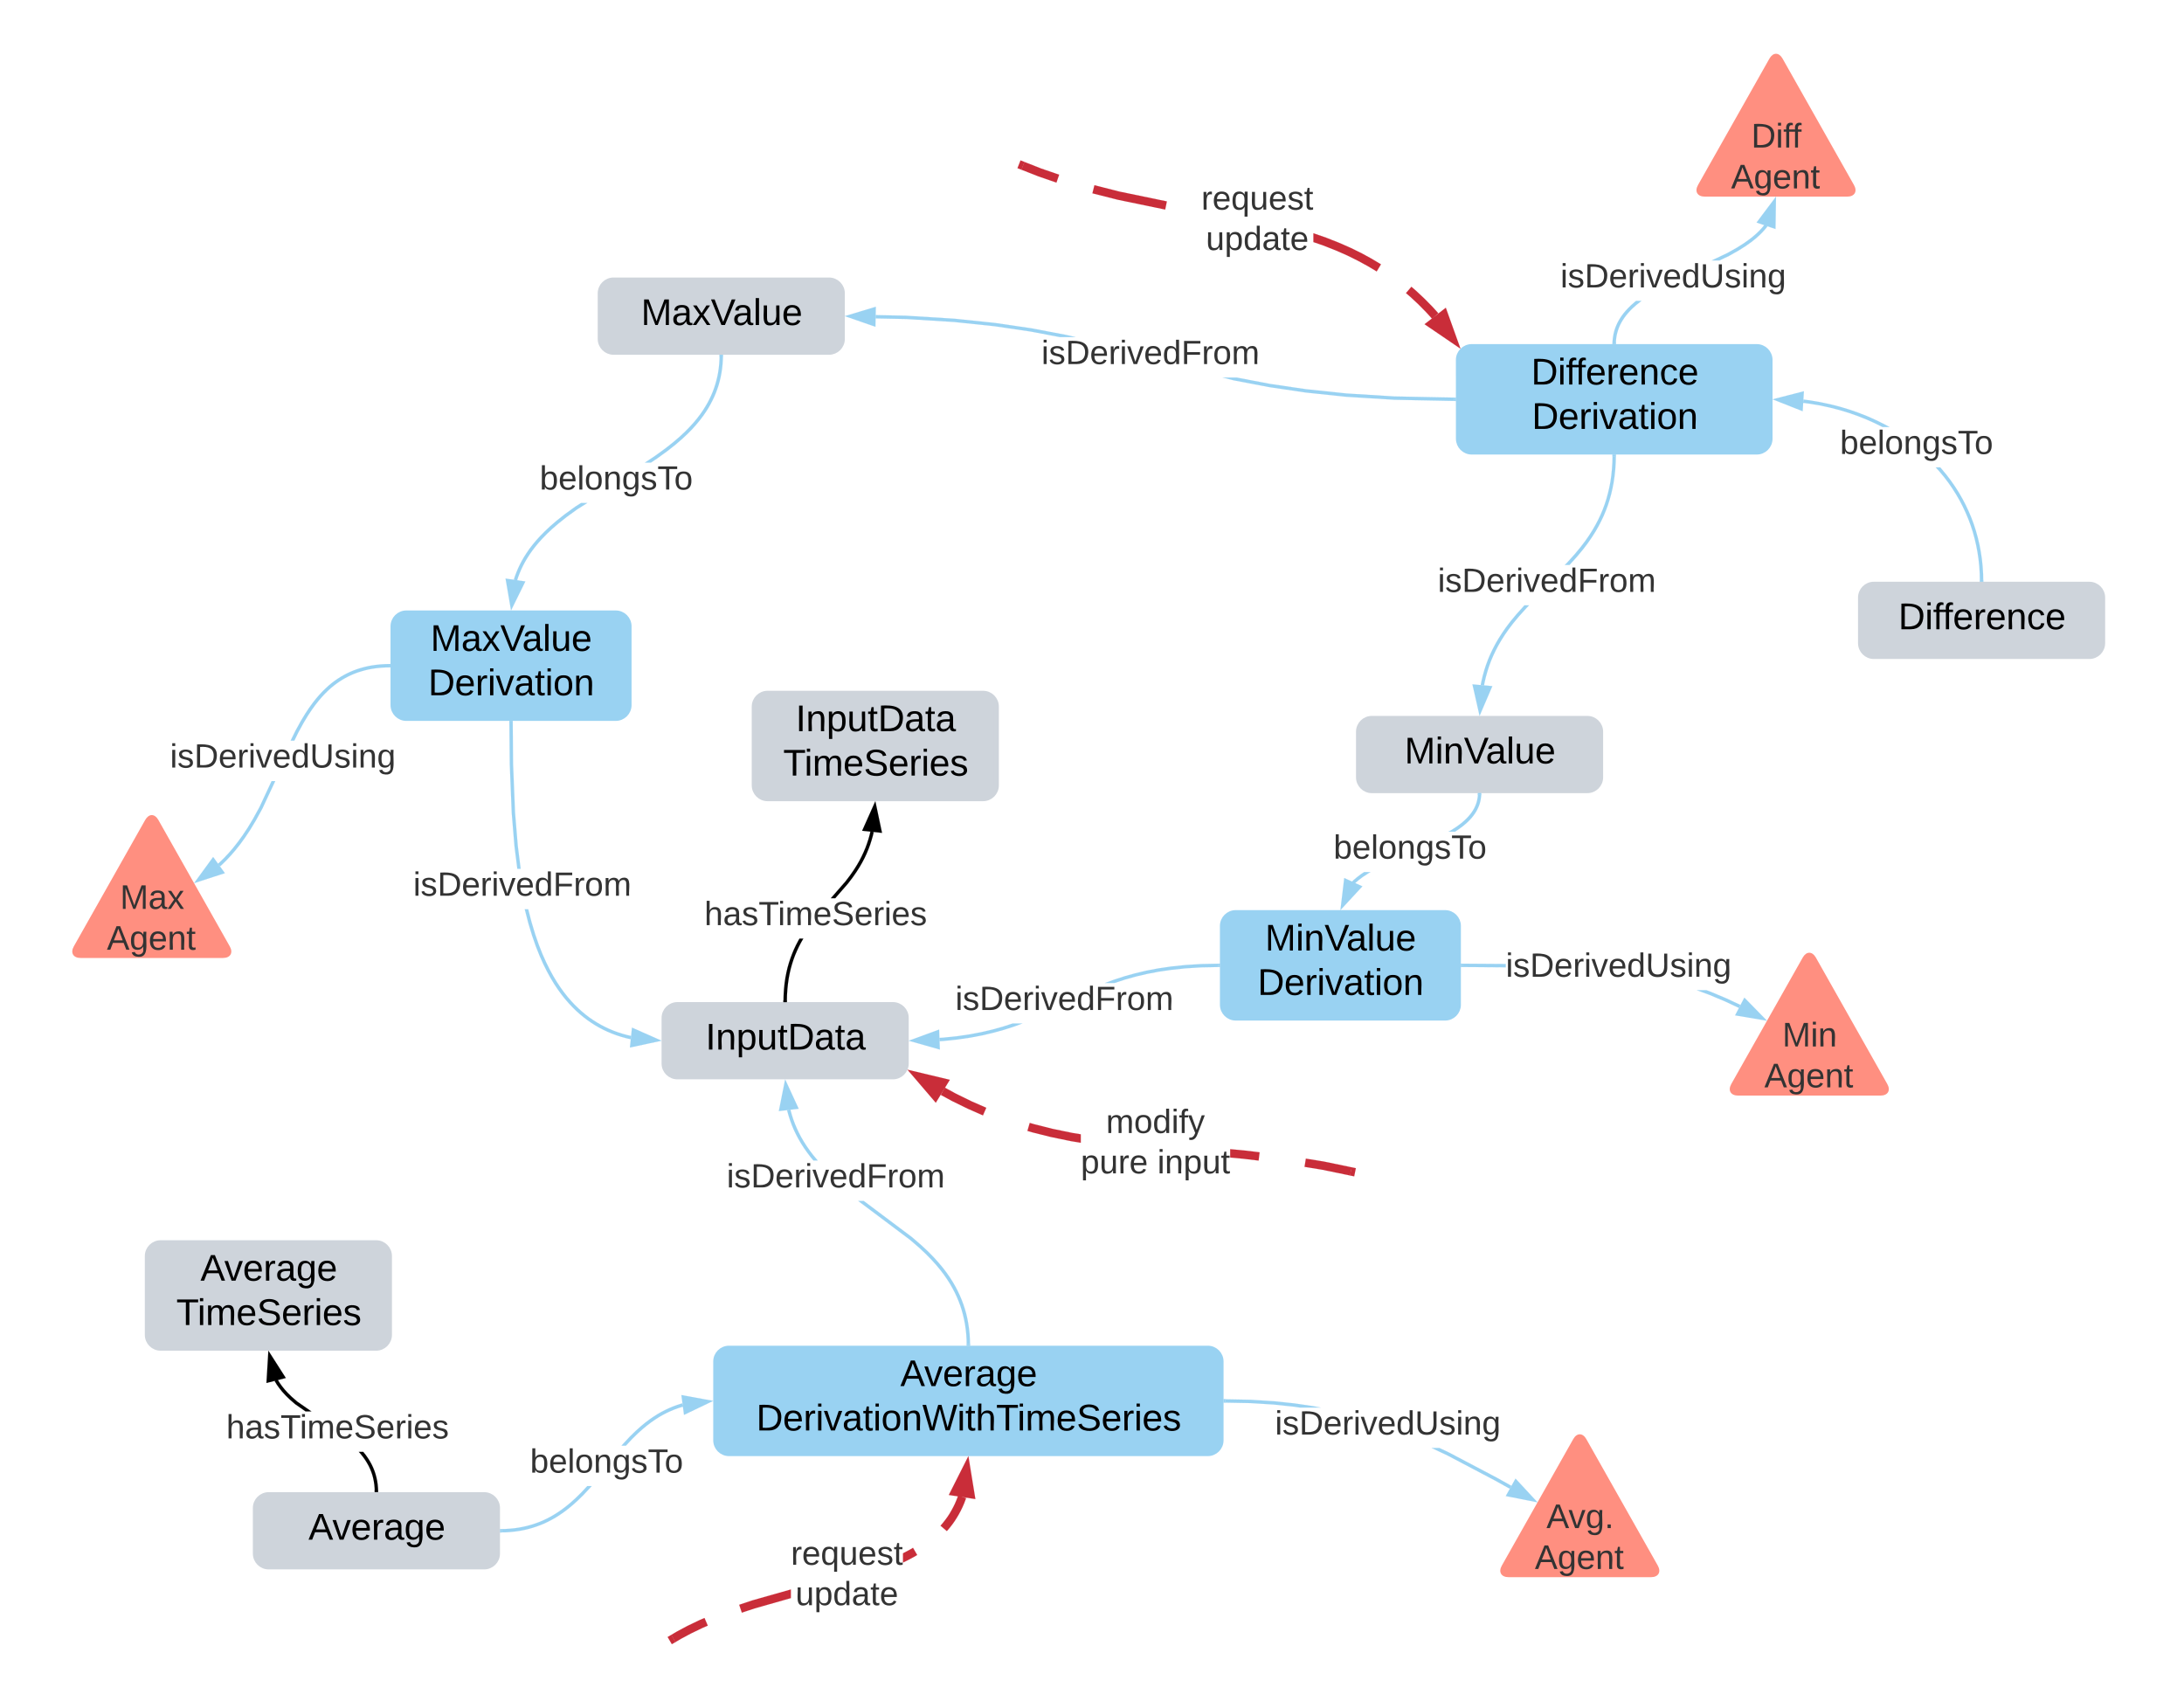 <svg xmlns="http://www.w3.org/2000/svg" xmlns:xlink="http://www.w3.org/1999/xlink" xmlns:lucid="lucid" width="1312" height="1026"><g transform="translate(-199 -1353)" lucid:page-tab-id="c7FYsA7ZUC3e"><path d="M0-1258.83h1870.87v3840.5H0z" fill="#fff"/><path d="M628.96 2170.85c0-4.42 3.58-8 8-8h287.57c4.42 0 8 3.58 8 8v47.33c0 4.42-3.58 8-8 8H636.96c-4.42 0-8-3.58-8-8z" stroke="#99d2f2" stroke-width="3" fill="#99d2f2"/><use xlink:href="#a" transform="matrix(1,0,0,1,633.956,2167.845) translate(105.889 17.778)"/><use xlink:href="#b" transform="matrix(1,0,0,1,633.956,2167.845) translate(19.346 44.444)"/><path d="M1069.56 2225.56l28.8 15.17 8.62 4.82-.98 1.75-8.6-4.8-28.74-15.15-9.64-4.55h4.7zm-119.18-31.72l13.94.87 12.33 1.3 11.25 1.66 4.54.87h-12.4l-3.64-.54-12.25-1.3-13.85-.86-15.3-.3.05-2z" stroke="#99d2f2" stroke-width=".05" fill="#99d2f2"/><path d="M935.08 2193.53l-.04 2-1-.02v-2z" fill="#99d2f2"/><path d="M935.1 2193.5l-.04 2.06-1.05-.02v-2.05zm-1.04 2h.95l.05-1.94-1-.02z" stroke="#99d2f2" stroke-width=".05" fill="#99d2f2"/><path d="M1119.82 2253.87l-14.72-2.9 4.52-8.1z" fill="#99d2f2"/><path d="M1122.64 2255.44l-19.08-3.77 5.86-10.5zm-16-5.2l10.35 2.05-7.17-7.75z" stroke="#99d2f2" stroke-width=".05" fill="#99d2f2"/><use xlink:href="#c" transform="matrix(1,0,0,1,964.933,2198.529) translate(0.005 16.178)"/><path d="M746.87 2096.15l5.5 4.75 4.23 3.95 3.44 3.52 2.9 3.23 2.53 3.03 2.2 2.9 1.95 2.8 1.74 2.75 1.56 2.7 1.4 2.68 1.26 2.68 1.13 2.7 1.02 2.7.9 2.76.8 2.82.67 2.9.56 3 .46 3.1.34 3.23.2 3.4.06 2.57-2 .05-.05-2.53-.2-3.32-.34-3.16-.44-3.02-.57-2.9-.66-2.82-.76-2.74-.86-2.68-1-2.64-1.08-2.6-1.23-2.6-1.36-2.6-1.52-2.64-1.7-2.67-1.9-2.74-2.15-2.82-2.46-2.98-2.86-3.16-3.38-3.46-4.15-3.9-5.43-4.67-31.08-23.32h3.33zm-72.93-76.08l.76 2.74.88 2.7.98 2.63 1.1 2.6 1.22 2.6 1.36 2.62 1.52 2.62 1.7 2.67 1.9 2.74 2.15 2.84 2.47 2.97.3.3h-2.63l-1.7-2.04-2.2-2.9-1.95-2.8-1.75-2.75-1.56-2.7-1.4-2.67-1.27-2.67-1.13-2.7-1-2.7-.9-2.77-.8-2.83-.15-.66 1.94-.45z" stroke="#99d2f2" stroke-width=".05" fill="#99d2f2"/><path d="M677.3 2018.2l-9.2 1.07 2.94-14.7z" fill="#99d2f2"/><path d="M678.8 2019.03l-11.94 1.4 3.8-19.08zm-9.44-.9l6.47-.77-4.4-9.58z" stroke="#99d2f2" stroke-width=".05" fill="#99d2f2"/><path d="M781.74 2161.35h-2v-1.03h2z" fill="#99d2f2"/><path d="M781.77 2161.37h-2.05v-1.08h2.05zm-2-1.03v.98h1.95v-.98z" stroke="#99d2f2" stroke-width=".05" fill="#99d2f2"/><use xlink:href="#d" transform="matrix(1,0,0,1,635.556,2050.111) translate(0.005 16.178)"/><path d="M553.67 2246.57l-4.2 4.5-3.4 3.32-2.97 2.67-2.73 2.26-2.56 1.94-2.45 1.7-2.38 1.52-2.34 1.34-2.32 1.22-2.3 1.1-2.33.96-2.36.88-2.4.78-2.45.7-2.54.6-2.63.5-2.74.4-2.9.3-3.03.2-2.22.03-.04-2 2.17-.03 2.97-.2 2.8-.28 2.67-.4 2.55-.5 2.45-.57 2.38-.66 2.32-.76 2.28-.83 2.25-.95 2.24-1.06 2.25-1.17 2.26-1.32 2.32-1.47 2.38-1.65 2.5-1.9 2.66-2.2 2.9-2.62 3.33-3.26 3.73-3.98h2.67zm55.77-48.66l-.96.28-2.32.75-2.28.85-2.25.95-2.24 1.05-2.25 1.17-2.27 1.3-2.3 1.48-2.4 1.66-2.5 1.9-2.66 2.2-2.9 2.6-3.34 3.28-3.78 4.04h-2.65l.8-.94 4.2-4.5 3.4-3.32 2.97-2.68 2.72-2.26 2.56-1.95 2.46-1.7 2.38-1.52 2.34-1.35 2.32-1.2 2.32-1.1 2.32-.98 2.36-.88 2.4-.78 1-.28z" stroke="#99d2f2" stroke-width=".05" fill="#99d2f2"/><path d="M500.4 2273.5l-1.04.03v-2l1-.02z" fill="#99d2f2"/><path d="M500.43 2273.54l-1.1.02v-2.05h1.06zm-1.05-1.98v1.95h1l-.04-1.96z" stroke="#99d2f2" stroke-width=".05" fill="#99d2f2"/><path d="M624.25 2194.94l-13.53 6.48-1.22-9.2z" fill="#99d2f2"/><path d="M627.46 2194.5l-17.55 8.4-1.58-11.9zm-15.93 5.42l9.5-4.55-10.36-1.9z" stroke="#99d2f2" stroke-width=".05" fill="#99d2f2"/><use xlink:href="#e" transform="matrix(1,0,0,1,517.439,2221.421) translate(0.005 16.178)"/><path d="M435.1 1729.2c0-4.4 3.6-8 8-8H568.9c4.4 0 8 3.6 8 8v47.34c0 4.42-3.6 8-8 8H443.1c-4.4 0-8-3.58-8-8z" stroke="#99d2f2" stroke-width="3" fill="#99d2f2"/><use xlink:href="#f" transform="matrix(1,0,0,1,440.107,1726.207) translate(17.512 17.778)"/><use xlink:href="#g" transform="matrix(1,0,0,1,440.107,1726.207) translate(16.123 44.444)"/><path d="M518.32 1906.96l2.2 7.3 2.2 6.35 2.2 5.57 2.2 4.92 2.17 4.37 2.15 3.94 2.15 3.56 2.14 3.22 2.13 2.94 2.13 2.7 2.14 2.46 2.13 2.28 2.15 2.1 2.17 1.95 2.18 1.82 2.22 1.7 2.25 1.55 2.3 1.46 2.34 1.35 2.4 1.26 2.47 1.17 2.56 1.08 2.64.98 2.75.9 2.87.8 2.7.63-.46 1.94-2.75-.64-2.96-.83-2.83-.92-2.7-1-2.64-1.12-2.55-1.2-2.47-1.3-2.42-1.4-2.36-1.5-2.32-1.6-2.28-1.74-2.26-1.87-2.23-2-2.2-2.18-2.2-2.33-2.2-2.54-2.17-2.75-2.18-3-2.2-3.3-2.18-3.62-2.2-4-2.22-4.46-2.22-5-2.23-5.64-2.23-6.42-2.23-7.38-2.15-8.36h2.07zm-11.1-94.92l1.18 29.15 1.64 19.8 1.74 13.87h-2l-1.73-13.66-1.64-19.9-1.17-29.2-.23-25.05 2-.02z" stroke="#99d2f2" stroke-width=".05" fill="#99d2f2"/><path d="M593.22 1977.82l-14.66 3.16.94-9.23z" fill="#99d2f2"/><path d="M596.44 1978.15l-19.02 4.1 1.23-11.97zm-16.75 1.56l10.3-2.2-9.64-4.28z" stroke="#99d2f2" stroke-width=".05" fill="#99d2f2"/><path d="M507 1787.06l-2 .02v-1.04h2z" fill="#99d2f2"/><path d="M507.03 1787.08l-2.05.02v-1.08H507zm-2-1v.97l1.95-.02v-.96z" stroke="#99d2f2" stroke-width=".05" fill="#99d2f2"/><use xlink:href="#d" transform="matrix(1,0,0,1,447.233,1874.873) translate(0.005 16.178)"/><path d="M597.94 1964.45c0-4.42 3.6-8 8-8H735.4c4.4 0 8 3.58 8 8v27.4c0 4.42-3.6 8-8 8H605.93c-4.4 0-8-3.58-8-8z" stroke="#ced4db" stroke-width="3" fill="#ced4db"/><use xlink:href="#h" transform="matrix(1,0,0,1,602.945,1961.448) translate(19.883 22.028)"/><path d="M1101.2 2293.43c-2.2 3.85-.37 6.97 4.05 6.97h85.58c4.4 0 6.23-3.12 4.06-6.97l-42.93-75.97c-2.17-3.85-5.7-3.85-7.87 0z" stroke="#000" stroke-opacity="0" fill="#ff8f80"/><use xlink:href="#i" transform="matrix(1,0,0,1,1102.25,2215.49) translate(25.74 55.411)"/><use xlink:href="#j" transform="matrix(1,0,0,1,1102.25,2215.49) translate(18.788 79.968)"/><path d="M418.6 2226.85l1.4 2 1.22 1.93 1.04 1.9.9 1.9.76 1.9.65 1.95.54 2 .44 2.05.32 2.15.2 2.28.04 1.4-2 .06-.03-1.34-.2-2.15-.3-2.04-.4-1.95-.5-1.87-.62-1.82-.73-1.8-.84-1.8-1-1.8-1.14-1.83-1.35-1.9-1.6-2-.85-.92h2.66zm-52.72-44.96l1.14 1.82 1.35 1.9 1.6 2 1.95 2.14 2.43 2.38 3.17 2.76 8.58 5.96h-3.5l-6.3-4.38-3.3-2.87-2.52-2.45-2.02-2.23-1.68-2.1-1.42-1.98-1.2-1.94-.2-.37 1.74-.96z" stroke="#000" stroke-width=".05"/><path d="M426.13 2249.33h-2l-.03-1 2-.05z"/><path d="M426.16 2249.36h-2.05l-.02-1.05 2.05-.05zm-2.03-1l.03.95h1.95l-.02-1z" stroke="#000" stroke-width=".05"/><path d="M369.1 2180.12l-8.96 2.33.9-14.97z"/><path d="M370.7 2180.75l-11.64 3 1.17-19.4zm-9.48.4l6.3-1.65-5.66-8.9z" stroke="#000" stroke-width=".05"/><use xlink:href="#k" transform="matrix(1,0,0,1,334.904,2200.863) translate(0.005 16.178)"/><path d="M933.34 1909.2c0-4.4 3.58-8 8-8h125.77c4.43 0 8 3.6 8 8v47.34c0 4.42-3.57 8-8 8H941.35c-4.42 0-8-3.58-8-8z" stroke="#99d2f2" stroke-width="3" fill="#99d2f2"/><use xlink:href="#l" transform="matrix(1,0,0,1,938.338,1906.207) translate(20.63 17.778)"/><use xlink:href="#g" transform="matrix(1,0,0,1,938.338,1906.207) translate(16.123 44.444)"/><path d="M1075.1 1569.2c0-4.4 3.6-8 8-8h171.22c4.42 0 8 3.6 8 8v47.34c0 4.42-3.58 8-8 8h-171.2c-4.43 0-8-3.58-8-8z" stroke="#99d2f2" stroke-width="3" fill="#99d2f2"/><use xlink:href="#m" transform="matrix(1,0,0,1,1080.107,1566.207) translate(38.691 17.778)"/><use xlink:href="#g" transform="matrix(1,0,0,1,1080.107,1566.207) translate(39.123 44.444)"/><path d="M808.8 1969.44l-6.53 2.12-6.48 1.8-6.7 1.58-7.1 1.35-7.68 1.12-8.53.9-2.36.14-.13-2 2.32-.14 8.45-.88 7.6-1.12 7-1.34 6.62-1.55 6.4-1.8 5.74-1.85h5.82zm122.06-35.55l-10.16.2-9.6.6-8.44.9-7.6 1.1-7.02 1.34-6.6 1.55-6.4 1.78-6.46 2.1-.1.03h-5.73l5.17-1.9 6.53-2.14 6.5-1.8 6.68-1.58 7.08-1.35 7.7-1.13 8.54-.9 9.67-.6 10.22-.2z" stroke="#99d2f2" stroke-width=".05" fill="#99d2f2"/><path d="M762.55 1982.13l-14.42-4.1 14.08-5.16z" fill="#99d2f2"/><path d="M763.6 1983.47l-18.7-5.32 18.26-6.7zm-12.24-5.56l10.14 2.9-.24-6.52z" stroke="#99d2f2" stroke-width=".05" fill="#99d2f2"/><path d="M931.84 1933.87h-1.03v-2h1.04z" fill="#99d2f2"/><path d="M931.86 1933.9h-1.07v-2.05h1.06zm-1.02-2v1.95h.97v-1.95z" stroke="#99d2f2" stroke-width=".05" fill="#99d2f2"/><use xlink:href="#d" transform="matrix(1,0,0,1,772.898,1943.511) translate(0.005 16.178)"/><path d="M559.57 1529.2c0-4.4 3.6-8 8-8h129.45c4.42 0 8 3.6 8 8v27.4c0 4.43-3.58 8-8 8H567.57c-4.4 0-8-3.57-8-8z" stroke="#ced4db" stroke-width="3" fill="#ced4db"/><use xlink:href="#n" transform="matrix(1,0,0,1,564.574,1526.207) translate(19.512 22.028)"/><path d="M1015.1 1792.54c0-4.42 3.6-8 8-8h129.45c4.42 0 8 3.58 8 8v27.4c0 4.42-3.58 8-8 8H1023.1c-4.4 0-8-3.58-8-8z" stroke="#ced4db" stroke-width="3" fill="#ced4db"/><use xlink:href="#o" transform="matrix(1,0,0,1,1020.107,1789.54) translate(22.63 22.028)"/><path d="M545.78 1658.94l-6.35 4.6-4.78 3.8-3.84 3.3-3.2 3-2.72 2.8-2.36 2.6-2.07 2.5-1.83 2.42-1.63 2.34-1.46 2.3-1.3 2.24-1.17 2.23-1.05 2.23-.93 2.22-.85 2.24-.65 2.02-1.9-.62.66-2.05.87-2.3.97-2.32 1.08-2.3 1.2-2.3 1.35-2.33 1.5-2.36 1.67-2.42 1.88-2.47 2.12-2.56 2.42-2.68 2.8-2.84 3.25-3.06 3.9-3.37 4.85-3.85 6.44-4.66 3.38-2.14h3.76zm87.5-91.8l-.04 1.88-.18 2.77-.28 2.66-.38 2.58-.48 2.5-.57 2.43-.66 2.4-.78 2.34-.86 2.33-.97 2.3-1.1 2.3-1.2 2.3-1.34 2.34-1.5 2.35-1.67 2.4-1.9 2.5-2.12 2.55-2.4 2.7-2.8 2.83-3.26 3.06-3.9 3.37-4.85 3.83-6.44 4.66-3.58 2.37h-3.62l6.07-4.02 6.36-4.6 4.78-3.8 3.84-3.3 3.2-3 2.73-2.8 2.37-2.62 2.07-2.5 1.83-2.4 1.63-2.34 1.45-2.3 1.3-2.24 1.17-2.24 1.04-2.22.94-2.23.83-2.25.74-2.27.64-2.3.57-2.36.46-2.42.37-2.5.27-2.57.17-2.7.04-1.84z" stroke="#99d2f2" stroke-width=".05" fill="#99d2f2"/><path d="M633.27 1567.16l-2-.04.03-1h2z" fill="#99d2f2"/><path d="M633.3 1567.18l-2.05-.04.02-1.06h2.05zm-1.98-1.05l-.02.96 1.95.03.02-1z" stroke="#99d2f2" stroke-width=".05" fill="#99d2f2"/><path d="M513.1 1703.06l-6.64 13.44-2.53-14.78z" fill="#99d2f2"/><path d="M514.6 1702.27l-8.6 17.44-3.3-19.17zm-7.68 11.03l4.68-9.45-6.45-.94z" stroke="#99d2f2" stroke-width=".05" fill="#99d2f2"/><use xlink:href="#e" transform="matrix(1,0,0,1,523.213,1630.893) translate(0.005 16.178)"/><path d="M1020.9 1877.68l-3.17 2.08-2.4 1.8-1.88 1.58-1 .97-1.4-1.44 1.07-1 1.97-1.67 2.47-1.88 1.92-1.26h3.8zm67.9-47.2v.32l-.13 1.3-.2 1.26-.25 1.23-.33 1.2-.42 1.2-.5 1.2-.57 1.2-.68 1.23-.8 1.25-.94 1.3-1.1 1.35-1.34 1.43-1.6 1.53-1.97 1.66-2.5 1.86-2.37 1.57h-3.88l1.95-1.13 3.16-2.08 2.4-1.8 1.87-1.6 1.5-1.44 1.26-1.35 1.04-1.25.87-1.2.74-1.15.63-1.12.53-1.1.44-1.1.38-1.07.3-1.1.23-1.1.2-1.14.1-1.18v-.27z" stroke="#99d2f2" stroke-width=".05" fill="#99d2f2"/><path d="M1088.8 1830.5l-2-.06.03-1h2z" fill="#99d2f2"/><path d="M1088.82 1830.52l-2.05-.06.03-1.04h2.06zm-1.97-1.05l-.02.94 1.94.07.03-1z" stroke="#99d2f2" stroke-width=".05" fill="#99d2f2"/><path d="M1015.77 1885.76l-10.2 11 1.78-14.9z" fill="#99d2f2"/><path d="M1017.43 1885.43l-13.2 14.28 2.3-19.3zm-10.5 8.4l7.17-7.74-5.92-2.74z" stroke="#99d2f2" stroke-width=".05" fill="#99d2f2"/><use xlink:href="#e" transform="matrix(1,0,0,1,1000.091,1852.593) translate(0.005 16.178)"/><path d="M1116.14 1718.1l-4.6 5.1-3.44 4.15-2.8 3.67-2.36 3.4-2.05 3.23-1.82 3.13-1.6 3.08-1.45 3.06-1.3 3.08-1.15 3.1-1.03 3.2-.92 3.28-.8 3.4-.35 1.85-1.96-.38.36-1.9.82-3.47.93-3.36 1.06-3.27 1.18-3.2 1.33-3.14 1.48-3.13 1.65-3.15 1.85-3.2 2.1-3.3 2.4-3.47 2.85-3.75 3.5-4.2 4.66-5.18.08-.1h2.8zm53.55-91.04l-.08 3.63-.27 4.3-.43 4.06-.56 3.82-.7 3.64-.8 3.48-.95 3.36-1.05 3.27-1.2 3.2-1.3 3.14-1.5 3.14-1.64 3.16-1.84 3.2-2.1 3.3-2.4 3.48-2.85 3.74-3.48 4.2-4.67 5.18H1139l1.4-1.38 4.6-5.1 3.44-4.15 2.8-3.67 2.36-3.4 2.05-3.23 1.8-3.13 1.62-3.08 1.44-3.06 1.3-3.08 1.16-3.1 1.04-3.2.9-3.28.8-3.4.7-3.55.54-3.74.4-3.96.28-4.24.07-3.58z" stroke="#99d2f2" stroke-width=".05" fill="#99d2f2"/><path d="M1094.03 1766.03l-5.9 13.8-3.33-14.64z" fill="#99d2f2"/><path d="M1095.5 1765.16l-7.67 17.88-4.3-18.97zm-7.1 11.43l4.17-9.7-6.5-.6z" stroke="#99d2f2" stroke-width=".05" fill="#99d2f2"/><path d="M1169.7 1627.07h-2v-1.03h2z" fill="#99d2f2"/><path d="M1169.74 1627.1h-2.05V1626h2.04zm-2-1.03v.97h1.95v-.97z" stroke="#99d2f2" stroke-width=".05" fill="#99d2f2"/><use xlink:href="#d" transform="matrix(1,0,0,1,1062.704,1692.364) translate(0.005 16.178)"/><path d="M961.94 1583.6l21.7 3.2 24.2 2.54 28.94 1.8 35.85.7-.04 2-35.9-.7-29.02-1.8-24.3-2.55-21.78-3.22-21.48-4.1-6.63-1.7h8.4zm-218.5-40.95l29 1.8 24.3 2.54 21.78 3.2 21.48 4.1 5.1 1.2h-9.44l-17.47-3.32-21.7-3.2-24.22-2.54-28.93-1.8-18.35-.36.04-2z" stroke="#99d2f2" stroke-width=".05" fill="#99d2f2"/><path d="M723.93 1547.9l-14.17-4.93 14.35-4.35z" fill="#99d2f2"/><path d="M724.9 1549.3l-18.38-6.4 18.62-5.63zm-11.9-6.26l9.96 3.46.13-6.52z" stroke="#99d2f2" stroke-width=".05" fill="#99d2f2"/><path d="M1073.6 1591.87v2h-1.02v-2z" fill="#99d2f2"/><path d="M1073.63 1591.85v2.05h-1.07v-2.05zm-1.02 2h.98v-1.95h-.97z" stroke="#99d2f2" stroke-width=".05" fill="#99d2f2"/><use xlink:href="#d" transform="matrix(1,0,0,1,824.6,1555.512) translate(0.005 16.178)"/><path d="M1316.68 1711.95c0-4.42 3.58-8 8-8h129.45c4.42 0 8 3.58 8 8v27.4c0 4.42-3.58 8-8 8h-129.45c-4.42 0-8-3.58-8-8z" stroke="#ced4db" stroke-width="3" fill="#ced4db"/><use xlink:href="#p" transform="matrix(1,0,0,1,1321.683,1708.95) translate(17.691 22.028)"/><path d="M1365.56 1634.9l2.82 3.4 2.64 3.48 2.46 3.54 2.3 3.6 2.1 3.66 1.95 3.72 1.78 3.8 1.63 3.84 1.46 3.92 1.28 4 1.14 4.07.98 4.16.8 4.24.65 4.35.47 4.45.3 4.6.06 3.68-2 .04-.07-3.65-.27-4.5-.46-4.38-.64-4.27-.8-4.17-.95-4.08-1.1-4-1.28-3.9-1.43-3.85-1.6-3.77-1.73-3.7-1.9-3.66-2.08-3.58-2.24-3.53-2.4-3.47-2.6-3.42-2.78-3.35-2.16-2.4h2.7zm-79.28-41.4l6.17 1.06 6.04 1.28 5.88 1.5 5.7 1.73 5.53 1.93 5.34 2.1 5.12 2.3 4.9 2.42 3.1 1.7h-4.16l-4.7-2.32-5.04-2.25-5.25-2.08-5.43-1.9-5.63-1.7-5.8-1.48-5.96-1.28-6.1-1.03-3.83-.5.25-1.98z" stroke="#99d2f2" stroke-width=".05" fill="#99d2f2"/><path d="M1390.4 1702.45h-2l-.02-1 2-.05z" fill="#99d2f2"/><path d="M1390.43 1702.48h-2.05l-.02-1.06 2.05-.04zm-2.02-1l.03.95h1.95l-.02-1z" stroke="#99d2f2" stroke-width=".05" fill="#99d2f2"/><path d="M1281 1598.58l-13.95-5.5 14.53-3.75z" fill="#99d2f2"/><path d="M1281.92 1600.02l-18.1-7.15 18.84-4.85zm-11.64-6.75l9.8 3.87.4-6.5z" stroke="#99d2f2" stroke-width=".05" fill="#99d2f2"/><use xlink:href="#e" transform="matrix(1,0,0,1,1304.339,1609.524) translate(0.005 16.178)"/><path d="M1184.77 1534l-2.48 1.96-2.03 1.78-1.7 1.64-1.4 1.54-1.23 1.46-1.05 1.4-.9 1.35-.8 1.32-.7 1.3-.6 1.26-.5 1.28-.44 1.27-.37 1.28-.32 1.3-.24 1.33-.18 1.36-.1 1.4-.02.5-2-.04v-.55l.13-1.5.2-1.48.25-1.43.33-1.4.4-1.38.48-1.37.55-1.36.64-1.36.74-1.38.84-1.4.96-1.44 1.1-1.48 1.3-1.54 1.5-1.6 1.75-1.73 2.1-1.84.88-.7h3.26zm76.05-45.1l-.58.78-1.3 1.54-1.48 1.6-1.76 1.73-2.1 1.85-2.56 2.02-3.2 2.28-4.2 2.66-5.95 3.37-5.8 2.74h-4.67l9.53-4.52 5.86-3.3 4.1-2.6 3.12-2.23 2.48-1.96 2.02-1.78 1.68-1.64 1.43-1.54 1.22-1.46.55-.73z" stroke="#99d2f2" stroke-width=".05" fill="#99d2f2"/><path d="M1169.74 1558.7l-.03 1h-2l.04-1.05z" fill="#99d2f2"/><path d="M1169.77 1558.68l-.03 1.05h-2.05l.02-1.1zm-2.03 1h1.95v-.95l-1.94-.05z" stroke="#99d2f2" stroke-width=".05" fill="#99d2f2"/><path d="M1264.62 1489.17l-8.77-3 9-12z" fill="#99d2f2"/><path d="M1265.6 1490.57l-11.38-3.9 11.68-15.56zm-8.13-4.9l6.17 2.1.16-10.53z" stroke="#99d2f2" stroke-width=".05" fill="#99d2f2"/><use xlink:href="#c" transform="matrix(1,0,0,1,1136.382,1509.474) translate(0.005 16.178)"/><path d="M1219.04 1464.15c-2.17 3.85-.35 6.96 4.07 6.96h85.58c4.42 0 6.24-3.1 4.07-6.95l-42.92-75.98c-2.17-3.84-5.7-3.84-7.87 0z" stroke="#000" stroke-opacity="0" fill="#ff8f80"/><use xlink:href="#q" transform="matrix(1,0,0,1,1220.107,1386.207) translate(30.913 55.411)"/><use xlink:href="#j" transform="matrix(1,0,0,1,1220.107,1386.207) translate(18.788 79.968)"/><path d="M1226.8 1948.8l9.54 4.02 8.2 3.86-.86 1.8-8.16-3.83-9.47-3.98-7.67-2.86h5.74zm-123.25-16.74v2l-25.95-.18.02-2z" stroke="#99d2f2" stroke-width=".05" fill="#99d2f2"/><path d="M1077.64 1931.88v2h-1.03v-2z" fill="#99d2f2"/><path d="M1077.67 1931.86l-.02 2.05h-1.07v-2.05zm-1.04 2h.97l.02-1.95h-1z" stroke="#99d2f2" stroke-width=".05" fill="#99d2f2"/><path d="M1257.63 1964.66l-14.8-2.5 4.3-8.22z" fill="#99d2f2"/><path d="M1260.5 1966.16l-19.18-3.24 5.57-10.66zm-16.13-4.76l10.4 1.76-7.38-7.53z" stroke="#99d2f2" stroke-width=".05" fill="#99d2f2"/><use xlink:href="#c" transform="matrix(1,0,0,1,1103.55,1923.547) translate(0.005 16.178)"/><path d="M1239.04 2004.15c-2.17 3.85-.35 6.96 4.07 6.96h85.58c4.42 0 6.24-3.1 4.07-6.95l-42.92-75.98c-2.17-3.84-5.7-3.84-7.87 0z" stroke="#000" stroke-opacity="0" fill="#ff8f80"/><use xlink:href="#r" transform="matrix(1,0,0,1,1240.107,1926.207) translate(29.577 55.411)"/><use xlink:href="#j" transform="matrix(1,0,0,1,1240.107,1926.207) translate(18.788 79.968)"/><path d="M356.6 1838.77l-3.9 7.1-3.34 5.54-3.1 4.65-2.9 4.02-2.82 3.56-2.76 3.2-2.72 2.9-2.7 2.65-1.15 1.03-1.33-1.48 1.1-1 2.66-2.6 2.67-2.84 2.7-3.13 2.76-3.5 2.87-3.94 3.04-4.56 3.3-5.48 3.85-7 7.33-15.7h2.2zm76.03-84.88l-2.1.04-2.83.18-2.64.27-2.48.36-2.33.44-2.2.52-2.1.6-2.03.64-1.94.72-1.88.8-1.83.86-1.8.93-1.75 1.02-1.74 1.1-1.72 1.2-1.73 1.3-1.73 1.43-1.75 1.58-1.8 1.76-1.82 1.96-1.9 2.2-2 2.52-2.13 2.94-2.33 3.5-2.63 4.36-3.2 5.82-2.42 4.93h-2.23l2.88-5.87 3.22-5.88 2.68-4.43 2.37-3.58 2.18-3 2.05-2.6 1.96-2.26 1.9-2.02 1.84-1.8 1.8-1.64 1.8-1.5 1.8-1.35 1.8-1.25 1.8-1.14 1.84-1.06 1.86-.98 1.9-.9 1.96-.82 2.02-.75 2.1-.68 2.2-.62 2.28-.54 2.4-.46 2.57-.37 2.73-.28 2.92-.18 2.13-.05z" stroke="#99d2f2" stroke-width=".05" fill="#99d2f2"/><path d="M433.6 1753.87l-1 .02-.04-2 1.05-.03z" fill="#99d2f2"/><path d="M433.63 1753.9l-1.05.02-.05-2.05 1.1-.02zm-1.05-1.98l.04 1.95.96-.02v-1.95z" stroke="#99d2f2" stroke-width=".05" fill="#99d2f2"/><path d="M332.48 1876.98l-14.28 4.62 8.84-12.13z" fill="#99d2f2"/><path d="M334.1 1877.5l-18.52 6 11.46-15.73zm-13.27 2.2l10.03-3.25-3.82-5.27z" stroke="#99d2f2" stroke-width=".05" fill="#99d2f2"/><use xlink:href="#c" transform="matrix(1,0,0,1,301.125,1797.887) translate(0.005 16.178)"/><path d="M243.34 1921.48c-2.18 3.85-.36 6.97 4.06 6.97h85.58c4.42 0 6.24-3.12 4.06-6.97l-42.92-75.97c-2.17-3.84-5.7-3.84-7.87 0z" stroke="#000" stroke-opacity="0" fill="#ff8f80"/><use xlink:href="#s" transform="matrix(1,0,0,1,244.402,1843.54) translate(26.706 55.411)"/><use xlink:href="#j" transform="matrix(1,0,0,1,244.402,1843.54) translate(18.788 79.968)"/><path d="M1049.73 1527.72l4.9 4.6 4.87 4.93 3.53 3.9-3.7 3.35-3.46-3.82-4.72-4.8-4.76-4.44-2.77-2.38 3.26-3.8zm-54.06-31.94l7.86 3.1 7.08 3.12 6.5 3.2 6.08 3.33 5.4 3.25-2.58 4.28-5.32-3.2-5.88-3.2-6.3-3.13-6.9-3.04-7.66-3.02-5.94-2.05v-5.3zm-124.2-27.7l28.5 5.9-1 4.9-28.62-5.93-15.1-3.83 1.22-4.85zm-46.95-13.83l10.74 3.7-1.63 4.73-10.84-3.74-10.23-4.02 1.83-4.65z" stroke="#c92d39" stroke-width=".05" fill="#c92d39"/><path d="M814.46 1450.3l-1.83 4.64-2.4-.93 1.84-4.65z" stroke="#c92d39" stroke-width=".05" fill="#c92d39"/><path d="M1071.42 1556.07l-12.4-8.45 7.34-5.67z" fill="#c92d39"/><path d="M1076.37 1562.47l-21.6-14.72 12.78-9.88zm-13.1-14.97l3.2 2.17-1.3-3.64z" stroke="#c92d39" stroke-width=".05" fill="#c92d39"/><use xlink:href="#t" transform="matrix(1,0,0,1,920.65,1462.734) translate(0.005 16.178)"/><use xlink:href="#u" transform="matrix(1,0,0,1,920.65,1462.734) translate(2.786 40.444)"/><path d="M352.4 2258.83c0-4.42 3.6-8 8-8h129.46c4.4 0 8 3.58 8 8v27.4c0 4.42-3.6 8-8 8H360.4c-4.4 0-8-3.58-8-8z" stroke="#ced4db" stroke-width="3" fill="#ced4db"/><use xlink:href="#v" transform="matrix(1,0,0,1,357.411,2255.833) translate(26.889 22.028)"/><path d="M287.5 2107.5c0-4.4 3.6-8 8-8h129.46c4.4 0 8 3.6 8 8v47.35c0 4.4-3.6 8-8 8H295.5c-4.4 0-8-3.6-8-8z" stroke="#ced4db" stroke-width="3" fill="#ced4db"/><use xlink:href="#a" transform="matrix(1,0,0,1,292.512,2104.512) translate(26.889 17.778)"/><use xlink:href="#w" transform="matrix(1,0,0,1,292.512,2104.512) translate(12.383 44.444)"/><path d="M680.3 1919.05l-1.36 2.6-1.2 2.58-1.1 2.57-.96 2.6-.86 2.67-.77 2.75-.67 2.86-.57 3-.46 3.2-.36 3.4-.23 3.67-.06 3.02-2-.04.05-3.06.24-3.76.35-3.48.48-3.27.6-3.1.68-2.93.8-2.83.9-2.75 1-2.68 1.1-2.65 1.25-2.65 1.4-2.68.73-1.27h2.3zm43.56-66.2l-.48 2.05-.8 2.83-.88 2.74-1 2.68-1.1 2.65-1.25 2.65-1.4 2.68-1.6 2.76-1.85 2.9-2.22 3.2-2.84 3.73-7.68 8.83h-2.65l8.8-10.1 2.76-3.64 2.17-3.12 1.8-2.84 1.56-2.7 1.35-2.6 1.2-2.57 1.1-2.58.96-2.6.88-2.67.77-2.75.46-2z" stroke="#000" stroke-width=".05"/><path d="M671.7 1953.94l-.03 1h-2l.02-1.04z"/><path d="M671.7 1953.92v1.05h-2.06l.02-1.1zm-2 1h1.94l.02-.95-1.95-.04z" stroke="#000" stroke-width=".05"/><path d="M727.6 1852.16l-9.22-.97 6.1-13.7z"/><path d="M728.86 1853.3l-11.95-1.26 7.93-17.77zm-9-2.96l6.47.7-2.18-10.33z" stroke="#000" stroke-width=".05"/><use xlink:href="#k" transform="matrix(1,0,0,1,622.119,1892.559) translate(0.005 16.178)"/><path d="M652.1 1777.44c0-4.42 3.6-8 8-8h129.45c4.42 0 8 3.58 8 8v47.33c0 4.42-3.58 8-8 8H660.1c-4.4 0-8-3.58-8-8z" stroke="#ced4db" stroke-width="3" fill="#ced4db"/><use xlink:href="#x" transform="matrix(1,0,0,1,657.107,1774.439) translate(19.883 17.778)"/><use xlink:href="#w" transform="matrix(1,0,0,1,657.107,1774.439) translate(12.383 44.444)"/><path d="M994.25 2050.73l16.8 3.48-1 4.9-16.7-3.45-10.67-1.75.8-4.93zm-47.9-6.66l9.33 1.1-.6 4.98-9.24-1.1-7.82-.73v-5.02zm-125.83-15.7l10.7 2.7 12 2.48 5.03.82v5.07l-5.93-.97-12.2-2.52-10.92-2.74-3-.88 1.4-4.8zm-47.33-18.45l9.3 4.57 9 3.94-2 4.58-9.1-4-9.5-4.65-6.72-3.66 2.38-4.38z" stroke="#c92d39" stroke-width=".05" fill="#c92d39"/><path d="M1013.5 2054.72l-1 4.9-2.52-.53 1-4.9z" stroke="#c92d39" stroke-width=".05" fill="#c92d39"/><path d="M765.66 2003.26l-4.83 7.9-9.76-11.4z" fill="#c92d39"/><path d="M769.6 2001.63l-8.44 13.78-17-19.85zm-9.1 5.3l1.23-2.04-3.76-.9z" stroke="#c92d39" stroke-width=".05" fill="#c92d39"/><g><use xlink:href="#y" transform="matrix(1,0,0,1,848.255,2017.411) translate(15.172 16.178)"/><use xlink:href="#z" transform="matrix(1,0,0,1,848.255,2017.411) translate(0.005 40.444)"/><use xlink:href="#A" transform="matrix(1,0,0,1,848.255,2017.411) translate(46.011 40.444)"/></g><path d="M624.18 2329.5l-2.96 1.28-6.96 3.35-6.13 3.27-3.37 1.98-2.54-4.3 3.47-2.05 6.3-3.36 7.15-3.44 3.06-1.32zm49.92-16.53l-21.8 6.2-7.65 2.54-1.58-4.73 7.76-2.6 23.27-6.6zm75.88-25.9l-2 1.18-4.07 2.16-2.45 1.2v-5.55l.2-.1 3.87-2.06 1.93-1.15zm29.37-34.14l-.3.86-.9 2.36-1 2.28-1.07 2.2-1.14 2.12-1.23 2.07-1.3 2.02-1.4 1.97-1.53 1.95-1.67 1.96-3.8-3.24 1.6-1.9 1.38-1.77 1.3-1.8 1.2-1.84 1.1-1.9 1.05-1.94.98-2 .9-2.1.85-2.18.26-.75z" stroke="#c92d39" stroke-width=".05" fill="#c92d39"/><path d="M604.8 2339.35l-2.2 1.3-2.53-4.3 2.2-1.3z" stroke="#c92d39" stroke-width=".05" fill="#c92d39"/><path d="M781.92 2250.48l-9.16-1.4 6.75-13.4z" fill="#c92d39"/><path d="M784.94 2253.47l-15.96-2.45 11.76-23.34zm-8.4-6.35l2.36.36-.62-3.8z" stroke="#c92d39" stroke-width=".05" fill="#c92d39"/><g><use xlink:href="#t" transform="matrix(1,0,0,1,674.102,2276.775) translate(0.005 16.178)"/><use xlink:href="#u" transform="matrix(1,0,0,1,674.102,2276.775) translate(2.786 40.444)"/></g><defs><path d="M205 0l-28-72H64L36 0H1l101-248h38L239 0h-34zm-38-99l-47-123c-12 45-31 82-46 123h93" id="B"/><path d="M108 0H70L1-190h34L89-25l56-165h34" id="C"/><path d="M100-194c63 0 86 42 84 106H49c0 40 14 67 53 68 26 1 43-12 49-29l28 8c-11 28-37 45-77 45C44 4 14-33 15-96c1-61 26-98 85-98zm52 81c6-60-76-77-97-28-3 7-6 17-6 28h103" id="D"/><path d="M114-163C36-179 61-72 57 0H25l-1-190h30c1 12-1 29 2 39 6-27 23-49 58-41v29" id="E"/><path d="M141-36C126-15 110 5 73 4 37 3 15-17 15-53c-1-64 63-63 125-63 3-35-9-54-41-54-24 1-41 7-42 31l-33-3c5-37 33-52 76-52 45 0 72 20 72 64v82c-1 20 7 32 28 27v20c-31 9-61-2-59-35zM48-53c0 20 12 33 32 33 41-3 63-29 60-74-43 2-92-5-92 41" id="F"/><path d="M177-190C167-65 218 103 67 71c-23-6-38-20-44-43l32-5c15 47 100 32 89-28v-30C133-14 115 1 83 1 29 1 15-40 15-95c0-56 16-97 71-98 29-1 48 16 59 35 1-10 0-23 2-32h30zM94-22c36 0 50-32 50-73 0-42-14-75-50-75-39 0-46 34-46 75s6 73 46 73" id="G"/><g id="a"><use transform="matrix(0.062,0,0,0.062,0,0)" xlink:href="#B"/><use transform="matrix(0.062,0,0,0.062,14.383,0)" xlink:href="#C"/><use transform="matrix(0.062,0,0,0.062,25.494,0)" xlink:href="#D"/><use transform="matrix(0.062,0,0,0.062,37.84,0)" xlink:href="#E"/><use transform="matrix(0.062,0,0,0.062,45.185,0)" xlink:href="#F"/><use transform="matrix(0.062,0,0,0.062,57.531,0)" xlink:href="#G"/><use transform="matrix(0.062,0,0,0.062,69.877,0)" xlink:href="#D"/></g><path d="M30-248c118-7 216 8 213 122C240-48 200 0 122 0H30v-248zM63-27c89 8 146-16 146-99s-60-101-146-95v194" id="H"/><path d="M24-231v-30h32v30H24zM24 0v-190h32V0H24" id="I"/><path d="M59-47c-2 24 18 29 38 22v24C64 9 27 4 27-40v-127H5v-23h24l9-43h21v43h35v23H59v120" id="J"/><path d="M100-194c62-1 85 37 85 99 1 63-27 99-86 99S16-35 15-95c0-66 28-99 85-99zM99-20c44 1 53-31 53-75 0-43-8-75-51-75s-53 32-53 75 10 74 51 75" id="K"/><path d="M117-194c89-4 53 116 60 194h-32v-121c0-31-8-49-39-48C34-167 62-67 57 0H25l-1-190h30c1 10-1 24 2 32 11-22 29-35 61-36" id="L"/><path d="M266 0h-40l-56-210L115 0H75L2-248h35L96-30l15-64 43-154h32l59 218 59-218h35" id="M"/><path d="M106-169C34-169 62-67 57 0H25v-261h32l-1 103c12-21 28-36 61-36 89 0 53 116 60 194h-32v-121c2-32-8-49-39-48" id="N"/><path d="M127-220V0H93v-220H8v-28h204v28h-85" id="O"/><path d="M210-169c-67 3-38 105-44 169h-31v-121c0-29-5-50-35-48C34-165 62-65 56 0H25l-1-190h30c1 10-1 24 2 32 10-44 99-50 107 0 11-21 27-35 58-36 85-2 47 119 55 194h-31v-121c0-29-5-49-35-48" id="P"/><path d="M185-189c-5-48-123-54-124 2 14 75 158 14 163 119 3 78-121 87-175 55-17-10-28-26-33-46l33-7c5 56 141 63 141-1 0-78-155-14-162-118-5-82 145-84 179-34 5 7 8 16 11 25" id="Q"/><path d="M135-143c-3-34-86-38-87 0 15 53 115 12 119 90S17 21 10-45l28-5c4 36 97 45 98 0-10-56-113-15-118-90-4-57 82-63 122-42 12 7 21 19 24 35" id="R"/><g id="b"><use transform="matrix(0.062,0,0,0.062,0,0)" xlink:href="#H"/><use transform="matrix(0.062,0,0,0.062,15.988,0)" xlink:href="#D"/><use transform="matrix(0.062,0,0,0.062,28.333,0)" xlink:href="#E"/><use transform="matrix(0.062,0,0,0.062,35.679,0)" xlink:href="#I"/><use transform="matrix(0.062,0,0,0.062,40.556,0)" xlink:href="#C"/><use transform="matrix(0.062,0,0,0.062,51.667,0)" xlink:href="#F"/><use transform="matrix(0.062,0,0,0.062,64.012,0)" xlink:href="#J"/><use transform="matrix(0.062,0,0,0.062,70.185,0)" xlink:href="#I"/><use transform="matrix(0.062,0,0,0.062,75.062,0)" xlink:href="#K"/><use transform="matrix(0.062,0,0,0.062,87.407,0)" xlink:href="#L"/><use transform="matrix(0.062,0,0,0.062,99.753,0)" xlink:href="#M"/><use transform="matrix(0.062,0,0,0.062,120.679,0)" xlink:href="#I"/><use transform="matrix(0.062,0,0,0.062,125.556,0)" xlink:href="#J"/><use transform="matrix(0.062,0,0,0.062,131.728,0)" xlink:href="#N"/><use transform="matrix(0.062,0,0,0.062,144.074,0)" xlink:href="#O"/><use transform="matrix(0.062,0,0,0.062,156.79,0)" xlink:href="#I"/><use transform="matrix(0.062,0,0,0.062,161.667,0)" xlink:href="#P"/><use transform="matrix(0.062,0,0,0.062,180.123,0)" xlink:href="#D"/><use transform="matrix(0.062,0,0,0.062,192.469,0)" xlink:href="#Q"/><use transform="matrix(0.062,0,0,0.062,207.284,0)" xlink:href="#D"/><use transform="matrix(0.062,0,0,0.062,219.63,0)" xlink:href="#E"/><use transform="matrix(0.062,0,0,0.062,226.975,0)" xlink:href="#I"/><use transform="matrix(0.062,0,0,0.062,231.852,0)" xlink:href="#D"/><use transform="matrix(0.062,0,0,0.062,244.198,0)" xlink:href="#R"/></g><path fill="#333" d="M24-231v-30h32v30H24zM24 0v-190h32V0H24" id="S"/><path fill="#333" d="M135-143c-3-34-86-38-87 0 15 53 115 12 119 90S17 21 10-45l28-5c4 36 97 45 98 0-10-56-113-15-118-90-4-57 82-63 122-42 12 7 21 19 24 35" id="T"/><path fill="#333" d="M30-248c118-7 216 8 213 122C240-48 200 0 122 0H30v-248zM63-27c89 8 146-16 146-99s-60-101-146-95v194" id="U"/><path fill="#333" d="M100-194c63 0 86 42 84 106H49c0 40 14 67 53 68 26 1 43-12 49-29l28 8c-11 28-37 45-77 45C44 4 14-33 15-96c1-61 26-98 85-98zm52 81c6-60-76-77-97-28-3 7-6 17-6 28h103" id="V"/><path fill="#333" d="M114-163C36-179 61-72 57 0H25l-1-190h30c1 12-1 29 2 39 6-27 23-49 58-41v29" id="W"/><path fill="#333" d="M108 0H70L1-190h34L89-25l56-165h34" id="X"/><path fill="#333" d="M85-194c31 0 48 13 60 33l-1-100h32l1 261h-30c-2-10 0-23-3-31C134-8 116 4 85 4 32 4 16-35 15-94c0-66 23-100 70-100zm9 24c-40 0-46 34-46 75 0 40 6 74 45 74 42 0 51-32 51-76 0-42-9-74-50-73" id="Y"/><path fill="#333" d="M232-93c-1 65-40 97-104 97C67 4 28-28 28-90v-158h33c8 89-33 224 67 224 102 0 64-133 71-224h33v155" id="Z"/><path fill="#333" d="M117-194c89-4 53 116 60 194h-32v-121c0-31-8-49-39-48C34-167 62-67 57 0H25l-1-190h30c1 10-1 24 2 32 11-22 29-35 61-36" id="aa"/><path fill="#333" d="M177-190C167-65 218 103 67 71c-23-6-38-20-44-43l32-5c15 47 100 32 89-28v-30C133-14 115 1 83 1 29 1 15-40 15-95c0-56 16-97 71-98 29-1 48 16 59 35 1-10 0-23 2-32h30zM94-22c36 0 50-32 50-73 0-42-14-75-50-75-39 0-46 34-46 75s6 73 46 73" id="ab"/><g id="c"><use transform="matrix(0.056,0,0,0.056,0,0)" xlink:href="#S"/><use transform="matrix(0.056,0,0,0.056,4.438,0)" xlink:href="#T"/><use transform="matrix(0.056,0,0,0.056,14.549,0)" xlink:href="#U"/><use transform="matrix(0.056,0,0,0.056,29.098,0)" xlink:href="#V"/><use transform="matrix(0.056,0,0,0.056,40.332,0)" xlink:href="#W"/><use transform="matrix(0.056,0,0,0.056,47.017,0)" xlink:href="#S"/><use transform="matrix(0.056,0,0,0.056,51.454,0)" xlink:href="#X"/><use transform="matrix(0.056,0,0,0.056,61.565,0)" xlink:href="#V"/><use transform="matrix(0.056,0,0,0.056,72.8,0)" xlink:href="#Y"/><use transform="matrix(0.056,0,0,0.056,84.035,0)" xlink:href="#Z"/><use transform="matrix(0.056,0,0,0.056,98.583,0)" xlink:href="#T"/><use transform="matrix(0.056,0,0,0.056,108.694,0)" xlink:href="#S"/><use transform="matrix(0.056,0,0,0.056,113.132,0)" xlink:href="#aa"/><use transform="matrix(0.056,0,0,0.056,124.367,0)" xlink:href="#ab"/></g><path fill="#333" d="M63-220v92h138v28H63V0H30v-248h175v28H63" id="ac"/><path fill="#333" d="M100-194c62-1 85 37 85 99 1 63-27 99-86 99S16-35 15-95c0-66 28-99 85-99zM99-20c44 1 53-31 53-75 0-43-8-75-51-75s-53 32-53 75 10 74 51 75" id="ad"/><path fill="#333" d="M210-169c-67 3-38 105-44 169h-31v-121c0-29-5-50-35-48C34-165 62-65 56 0H25l-1-190h30c1 10-1 24 2 32 10-44 99-50 107 0 11-21 27-35 58-36 85-2 47 119 55 194h-31v-121c0-29-5-49-35-48" id="ae"/><g id="d"><use transform="matrix(0.056,0,0,0.056,0,0)" xlink:href="#S"/><use transform="matrix(0.056,0,0,0.056,4.438,0)" xlink:href="#T"/><use transform="matrix(0.056,0,0,0.056,14.549,0)" xlink:href="#U"/><use transform="matrix(0.056,0,0,0.056,29.098,0)" xlink:href="#V"/><use transform="matrix(0.056,0,0,0.056,40.332,0)" xlink:href="#W"/><use transform="matrix(0.056,0,0,0.056,47.017,0)" xlink:href="#S"/><use transform="matrix(0.056,0,0,0.056,51.454,0)" xlink:href="#X"/><use transform="matrix(0.056,0,0,0.056,61.565,0)" xlink:href="#V"/><use transform="matrix(0.056,0,0,0.056,72.8,0)" xlink:href="#Y"/><use transform="matrix(0.056,0,0,0.056,84.035,0)" xlink:href="#ac"/><use transform="matrix(0.056,0,0,0.056,96.336,0)" xlink:href="#W"/><use transform="matrix(0.056,0,0,0.056,103.021,0)" xlink:href="#ad"/><use transform="matrix(0.056,0,0,0.056,114.256,0)" xlink:href="#ae"/></g><path fill="#333" d="M115-194c53 0 69 39 70 98 0 66-23 100-70 100C84 3 66-7 56-30L54 0H23l1-261h32v101c10-23 28-34 59-34zm-8 174c40 0 45-34 45-75 0-40-5-75-45-74-42 0-51 32-51 76 0 43 10 73 51 73" id="af"/><path fill="#333" d="M24 0v-261h32V0H24" id="ag"/><path fill="#333" d="M127-220V0H93v-220H8v-28h204v28h-85" id="ah"/><g id="e"><use transform="matrix(0.056,0,0,0.056,0,0)" xlink:href="#af"/><use transform="matrix(0.056,0,0,0.056,11.235,0)" xlink:href="#V"/><use transform="matrix(0.056,0,0,0.056,22.469,0)" xlink:href="#ag"/><use transform="matrix(0.056,0,0,0.056,26.907,0)" xlink:href="#ad"/><use transform="matrix(0.056,0,0,0.056,38.141,0)" xlink:href="#aa"/><use transform="matrix(0.056,0,0,0.056,49.376,0)" xlink:href="#ab"/><use transform="matrix(0.056,0,0,0.056,60.61,0)" xlink:href="#T"/><use transform="matrix(0.056,0,0,0.056,70.722,0)" xlink:href="#ah"/><use transform="matrix(0.056,0,0,0.056,80.777,0)" xlink:href="#ad"/></g><path d="M240 0l2-218c-23 76-54 145-80 218h-23L58-218 59 0H30v-248h44l77 211c21-75 51-140 76-211h43V0h-30" id="ai"/><path d="M141 0L90-78 38 0H4l68-98-65-92h35l48 74 47-74h35l-64 92 68 98h-35" id="aj"/><path d="M137 0h-34L2-248h35l83 218 83-218h36" id="ak"/><path d="M24 0v-261h32V0H24" id="al"/><path d="M84 4C-5 8 30-112 23-190h32v120c0 31 7 50 39 49 72-2 45-101 50-169h31l1 190h-30c-1-10 1-25-2-33-11 22-28 36-60 37" id="am"/><g id="f"><use transform="matrix(0.062,0,0,0.062,0,0)" xlink:href="#ai"/><use transform="matrix(0.062,0,0,0.062,18.457,0)" xlink:href="#F"/><use transform="matrix(0.062,0,0,0.062,30.802,0)" xlink:href="#aj"/><use transform="matrix(0.062,0,0,0.062,41.914,0)" xlink:href="#ak"/><use transform="matrix(0.062,0,0,0.062,55.062,0)" xlink:href="#F"/><use transform="matrix(0.062,0,0,0.062,67.407,0)" xlink:href="#al"/><use transform="matrix(0.062,0,0,0.062,72.284,0)" xlink:href="#am"/><use transform="matrix(0.062,0,0,0.062,84.63,0)" xlink:href="#D"/></g><g id="g"><use transform="matrix(0.062,0,0,0.062,0,0)" xlink:href="#H"/><use transform="matrix(0.062,0,0,0.062,15.988,0)" xlink:href="#D"/><use transform="matrix(0.062,0,0,0.062,28.333,0)" xlink:href="#E"/><use transform="matrix(0.062,0,0,0.062,35.679,0)" xlink:href="#I"/><use transform="matrix(0.062,0,0,0.062,40.556,0)" xlink:href="#C"/><use transform="matrix(0.062,0,0,0.062,51.667,0)" xlink:href="#F"/><use transform="matrix(0.062,0,0,0.062,64.012,0)" xlink:href="#J"/><use transform="matrix(0.062,0,0,0.062,70.185,0)" xlink:href="#I"/><use transform="matrix(0.062,0,0,0.062,75.062,0)" xlink:href="#K"/><use transform="matrix(0.062,0,0,0.062,87.407,0)" xlink:href="#L"/></g><path d="M33 0v-248h34V0H33" id="an"/><path d="M115-194c55 1 70 41 70 98S169 2 115 4C84 4 66-9 55-30l1 105H24l-1-265h31l2 30c10-21 28-34 59-34zm-8 174c40 0 45-34 45-75s-6-73-45-74c-42 0-51 32-51 76 0 43 10 73 51 73" id="ao"/><g id="h"><use transform="matrix(0.062,0,0,0.062,0,0)" xlink:href="#an"/><use transform="matrix(0.062,0,0,0.062,6.173,0)" xlink:href="#L"/><use transform="matrix(0.062,0,0,0.062,18.519,0)" xlink:href="#ao"/><use transform="matrix(0.062,0,0,0.062,30.864,0)" xlink:href="#am"/><use transform="matrix(0.062,0,0,0.062,43.21,0)" xlink:href="#J"/><use transform="matrix(0.062,0,0,0.062,49.383,0)" xlink:href="#H"/><use transform="matrix(0.062,0,0,0.062,65.37,0)" xlink:href="#F"/><use transform="matrix(0.062,0,0,0.062,77.716,0)" xlink:href="#J"/><use transform="matrix(0.062,0,0,0.062,83.889,0)" xlink:href="#F"/></g><path fill="#333" d="M205 0l-28-72H64L36 0H1l101-248h38L239 0h-34zm-38-99l-47-123c-12 45-31 82-46 123h93" id="ap"/><path fill="#333" d="M33 0v-38h34V0H33" id="aq"/><g id="i"><use transform="matrix(0.057,0,0,0.057,0,0)" xlink:href="#ap"/><use transform="matrix(0.057,0,0,0.057,13.245,0)" xlink:href="#X"/><use transform="matrix(0.057,0,0,0.057,23.477,0)" xlink:href="#ab"/><use transform="matrix(0.057,0,0,0.057,34.846,0)" xlink:href="#aq"/></g><path fill="#333" d="M59-47c-2 24 18 29 38 22v24C64 9 27 4 27-40v-127H5v-23h24l9-43h21v43h35v23H59v120" id="ar"/><g id="j"><use transform="matrix(0.057,0,0,0.057,0,0)" xlink:href="#ap"/><use transform="matrix(0.057,0,0,0.057,13.643,0)" xlink:href="#ab"/><use transform="matrix(0.057,0,0,0.057,25.012,0)" xlink:href="#V"/><use transform="matrix(0.057,0,0,0.057,36.381,0)" xlink:href="#aa"/><use transform="matrix(0.057,0,0,0.057,47.749,0)" xlink:href="#ar"/></g><path fill="#333" d="M106-169C34-169 62-67 57 0H25v-261h32l-1 103c12-21 28-36 61-36 89 0 53 116 60 194h-32v-121c2-32-8-49-39-48" id="as"/><path fill="#333" d="M141-36C126-15 110 5 73 4 37 3 15-17 15-53c-1-64 63-63 125-63 3-35-9-54-41-54-24 1-41 7-42 31l-33-3c5-37 33-52 76-52 45 0 72 20 72 64v82c-1 20 7 32 28 27v20c-31 9-61-2-59-35zM48-53c0 20 12 33 32 33 41-3 63-29 60-74-43 2-92-5-92 41" id="at"/><path fill="#333" d="M185-189c-5-48-123-54-124 2 14 75 158 14 163 119 3 78-121 87-175 55-17-10-28-26-33-46l33-7c5 56 141 63 141-1 0-78-155-14-162-118-5-82 145-84 179-34 5 7 8 16 11 25" id="au"/><g id="k"><use transform="matrix(0.056,0,0,0.056,0,0)" xlink:href="#as"/><use transform="matrix(0.056,0,0,0.056,11.235,0)" xlink:href="#at"/><use transform="matrix(0.056,0,0,0.056,22.469,0)" xlink:href="#T"/><use transform="matrix(0.056,0,0,0.056,32.58,0)" xlink:href="#ah"/><use transform="matrix(0.056,0,0,0.056,44.152,0)" xlink:href="#S"/><use transform="matrix(0.056,0,0,0.056,48.59,0)" xlink:href="#ae"/><use transform="matrix(0.056,0,0,0.056,65.385,0)" xlink:href="#V"/><use transform="matrix(0.056,0,0,0.056,76.62,0)" xlink:href="#au"/><use transform="matrix(0.056,0,0,0.056,90.101,0)" xlink:href="#V"/><use transform="matrix(0.056,0,0,0.056,101.336,0)" xlink:href="#W"/><use transform="matrix(0.056,0,0,0.056,108.02,0)" xlink:href="#S"/><use transform="matrix(0.056,0,0,0.056,112.458,0)" xlink:href="#V"/><use transform="matrix(0.056,0,0,0.056,123.693,0)" xlink:href="#T"/></g><g id="l"><use transform="matrix(0.062,0,0,0.062,0,0)" xlink:href="#ai"/><use transform="matrix(0.062,0,0,0.062,18.457,0)" xlink:href="#I"/><use transform="matrix(0.062,0,0,0.062,23.333,0)" xlink:href="#L"/><use transform="matrix(0.062,0,0,0.062,35.679,0)" xlink:href="#ak"/><use transform="matrix(0.062,0,0,0.062,48.827,0)" xlink:href="#F"/><use transform="matrix(0.062,0,0,0.062,61.173,0)" xlink:href="#al"/><use transform="matrix(0.062,0,0,0.062,66.049,0)" xlink:href="#am"/><use transform="matrix(0.062,0,0,0.062,78.395,0)" xlink:href="#D"/></g><path d="M101-234c-31-9-42 10-38 44h38v23H63V0H32v-167H5v-23h27c-7-52 17-82 69-68v24" id="av"/><path d="M96-169c-40 0-48 33-48 73s9 75 48 75c24 0 41-14 43-38l32 2c-6 37-31 61-74 61-59 0-76-41-82-99-10-93 101-131 147-64 4 7 5 14 7 22l-32 3c-4-21-16-35-41-35" id="aw"/><g id="m"><use transform="matrix(0.062,0,0,0.062,0,0)" xlink:href="#H"/><use transform="matrix(0.062,0,0,0.062,15.988,0)" xlink:href="#I"/><use transform="matrix(0.062,0,0,0.062,20.864,0)" xlink:href="#av"/><use transform="matrix(0.062,0,0,0.062,26.605,0)" xlink:href="#av"/><use transform="matrix(0.062,0,0,0.062,32.778,0)" xlink:href="#D"/><use transform="matrix(0.062,0,0,0.062,45.123,0)" xlink:href="#E"/><use transform="matrix(0.062,0,0,0.062,52.469,0)" xlink:href="#D"/><use transform="matrix(0.062,0,0,0.062,64.815,0)" xlink:href="#L"/><use transform="matrix(0.062,0,0,0.062,77.16,0)" xlink:href="#aw"/><use transform="matrix(0.062,0,0,0.062,88.272,0)" xlink:href="#D"/></g><g id="n"><use transform="matrix(0.062,0,0,0.062,0,0)" xlink:href="#ai"/><use transform="matrix(0.062,0,0,0.062,18.457,0)" xlink:href="#F"/><use transform="matrix(0.062,0,0,0.062,30.802,0)" xlink:href="#aj"/><use transform="matrix(0.062,0,0,0.062,41.914,0)" xlink:href="#ak"/><use transform="matrix(0.062,0,0,0.062,55.062,0)" xlink:href="#F"/><use transform="matrix(0.062,0,0,0.062,67.407,0)" xlink:href="#al"/><use transform="matrix(0.062,0,0,0.062,72.284,0)" xlink:href="#am"/><use transform="matrix(0.062,0,0,0.062,84.63,0)" xlink:href="#D"/></g><g id="o"><use transform="matrix(0.062,0,0,0.062,0,0)" xlink:href="#ai"/><use transform="matrix(0.062,0,0,0.062,18.457,0)" xlink:href="#I"/><use transform="matrix(0.062,0,0,0.062,23.333,0)" xlink:href="#L"/><use transform="matrix(0.062,0,0,0.062,35.679,0)" xlink:href="#ak"/><use transform="matrix(0.062,0,0,0.062,48.827,0)" xlink:href="#F"/><use transform="matrix(0.062,0,0,0.062,61.173,0)" xlink:href="#al"/><use transform="matrix(0.062,0,0,0.062,66.049,0)" xlink:href="#am"/><use transform="matrix(0.062,0,0,0.062,78.395,0)" xlink:href="#D"/></g><g id="p"><use transform="matrix(0.062,0,0,0.062,0,0)" xlink:href="#H"/><use transform="matrix(0.062,0,0,0.062,15.988,0)" xlink:href="#I"/><use transform="matrix(0.062,0,0,0.062,20.864,0)" xlink:href="#av"/><use transform="matrix(0.062,0,0,0.062,26.605,0)" xlink:href="#av"/><use transform="matrix(0.062,0,0,0.062,32.778,0)" xlink:href="#D"/><use transform="matrix(0.062,0,0,0.062,45.123,0)" xlink:href="#E"/><use transform="matrix(0.062,0,0,0.062,52.469,0)" xlink:href="#D"/><use transform="matrix(0.062,0,0,0.062,64.815,0)" xlink:href="#L"/><use transform="matrix(0.062,0,0,0.062,77.16,0)" xlink:href="#aw"/><use transform="matrix(0.062,0,0,0.062,88.272,0)" xlink:href="#D"/></g><path fill="#333" d="M101-234c-31-9-42 10-38 44h38v23H63V0H32v-167H5v-23h27c-7-52 17-82 69-68v24" id="ax"/><g id="q"><use transform="matrix(0.057,0,0,0.057,0,0)" xlink:href="#U"/><use transform="matrix(0.057,0,0,0.057,14.723,0)" xlink:href="#S"/><use transform="matrix(0.057,0,0,0.057,19.213,0)" xlink:href="#ax"/><use transform="matrix(0.057,0,0,0.057,24.5,0)" xlink:href="#ax"/></g><path fill="#333" d="M240 0l2-218c-23 76-54 145-80 218h-23L58-218 59 0H30v-248h44l77 211c21-75 51-140 76-211h43V0h-30" id="ay"/><g id="r"><use transform="matrix(0.057,0,0,0.057,0,0)" xlink:href="#ay"/><use transform="matrix(0.057,0,0,0.057,16.997,0)" xlink:href="#S"/><use transform="matrix(0.057,0,0,0.057,21.487,0)" xlink:href="#aa"/></g><path fill="#333" d="M141 0L90-78 38 0H4l68-98-65-92h35l48 74 47-74h35l-64 92 68 98h-35" id="az"/><g id="s"><use transform="matrix(0.057,0,0,0.057,0,0)" xlink:href="#ay"/><use transform="matrix(0.057,0,0,0.057,16.997,0)" xlink:href="#at"/><use transform="matrix(0.057,0,0,0.057,28.365,0)" xlink:href="#az"/></g><path fill="#333" d="M145-31C134-9 116 4 85 4 32 4 16-35 15-94c0-59 17-99 70-100 32-1 48 14 60 33 0-11-1-24 2-32h30l-1 268h-32zM93-21c41 0 51-33 51-76s-8-73-50-73c-40 0-46 35-46 75s5 74 45 74" id="aA"/><path fill="#333" d="M84 4C-5 8 30-112 23-190h32v120c0 31 7 50 39 49 72-2 45-101 50-169h31l1 190h-30c-1-10 1-25-2-33-11 22-28 36-60 37" id="aB"/><g id="t"><use transform="matrix(0.056,0,0,0.056,0,0)" xlink:href="#W"/><use transform="matrix(0.056,0,0,0.056,6.685,0)" xlink:href="#V"/><use transform="matrix(0.056,0,0,0.056,17.919,0)" xlink:href="#aA"/><use transform="matrix(0.056,0,0,0.056,29.154,0)" xlink:href="#aB"/><use transform="matrix(0.056,0,0,0.056,40.388,0)" xlink:href="#V"/><use transform="matrix(0.056,0,0,0.056,51.623,0)" xlink:href="#T"/><use transform="matrix(0.056,0,0,0.056,61.734,0)" xlink:href="#ar"/></g><path fill="#333" d="M115-194c55 1 70 41 70 98S169 2 115 4C84 4 66-9 55-30l1 105H24l-1-265h31l2 30c10-21 28-34 59-34zm-8 174c40 0 45-34 45-75s-6-73-45-74c-42 0-51 32-51 76 0 43 10 73 51 73" id="aC"/><g id="u"><use transform="matrix(0.056,0,0,0.056,0,0)" xlink:href="#aB"/><use transform="matrix(0.056,0,0,0.056,11.235,0)" xlink:href="#aC"/><use transform="matrix(0.056,0,0,0.056,22.469,0)" xlink:href="#Y"/><use transform="matrix(0.056,0,0,0.056,33.704,0)" xlink:href="#at"/><use transform="matrix(0.056,0,0,0.056,44.938,0)" xlink:href="#ar"/><use transform="matrix(0.056,0,0,0.056,50.556,0)" xlink:href="#V"/></g><g id="v"><use transform="matrix(0.062,0,0,0.062,0,0)" xlink:href="#B"/><use transform="matrix(0.062,0,0,0.062,14.383,0)" xlink:href="#C"/><use transform="matrix(0.062,0,0,0.062,25.494,0)" xlink:href="#D"/><use transform="matrix(0.062,0,0,0.062,37.84,0)" xlink:href="#E"/><use transform="matrix(0.062,0,0,0.062,45.185,0)" xlink:href="#F"/><use transform="matrix(0.062,0,0,0.062,57.531,0)" xlink:href="#G"/><use transform="matrix(0.062,0,0,0.062,69.877,0)" xlink:href="#D"/></g><g id="w"><use transform="matrix(0.062,0,0,0.062,0,0)" xlink:href="#O"/><use transform="matrix(0.062,0,0,0.062,12.716,0)" xlink:href="#I"/><use transform="matrix(0.062,0,0,0.062,17.593,0)" xlink:href="#P"/><use transform="matrix(0.062,0,0,0.062,36.049,0)" xlink:href="#D"/><use transform="matrix(0.062,0,0,0.062,48.395,0)" xlink:href="#Q"/><use transform="matrix(0.062,0,0,0.062,63.21,0)" xlink:href="#D"/><use transform="matrix(0.062,0,0,0.062,75.556,0)" xlink:href="#E"/><use transform="matrix(0.062,0,0,0.062,82.901,0)" xlink:href="#I"/><use transform="matrix(0.062,0,0,0.062,87.778,0)" xlink:href="#D"/><use transform="matrix(0.062,0,0,0.062,100.123,0)" xlink:href="#R"/></g><g id="x"><use transform="matrix(0.062,0,0,0.062,0,0)" xlink:href="#an"/><use transform="matrix(0.062,0,0,0.062,6.173,0)" xlink:href="#L"/><use transform="matrix(0.062,0,0,0.062,18.519,0)" xlink:href="#ao"/><use transform="matrix(0.062,0,0,0.062,30.864,0)" xlink:href="#am"/><use transform="matrix(0.062,0,0,0.062,43.21,0)" xlink:href="#J"/><use transform="matrix(0.062,0,0,0.062,49.383,0)" xlink:href="#H"/><use transform="matrix(0.062,0,0,0.062,65.37,0)" xlink:href="#F"/><use transform="matrix(0.062,0,0,0.062,77.716,0)" xlink:href="#J"/><use transform="matrix(0.062,0,0,0.062,83.889,0)" xlink:href="#F"/></g><path fill="#333" d="M179-190L93 31C79 59 56 82 12 73V49c39 6 53-20 64-50L1-190h34L92-34l54-156h33" id="aD"/><g id="y"><use transform="matrix(0.056,0,0,0.056,0,0)" xlink:href="#ae"/><use transform="matrix(0.056,0,0,0.056,16.796,0)" xlink:href="#ad"/><use transform="matrix(0.056,0,0,0.056,28.03,0)" xlink:href="#Y"/><use transform="matrix(0.056,0,0,0.056,39.265,0)" xlink:href="#S"/><use transform="matrix(0.056,0,0,0.056,43.702,0)" xlink:href="#ax"/><use transform="matrix(0.056,0,0,0.056,49.32,0)" xlink:href="#aD"/></g><g id="z"><use transform="matrix(0.056,0,0,0.056,0,0)" xlink:href="#aC"/><use transform="matrix(0.056,0,0,0.056,11.235,0)" xlink:href="#aB"/><use transform="matrix(0.056,0,0,0.056,22.469,0)" xlink:href="#W"/><use transform="matrix(0.056,0,0,0.056,29.154,0)" xlink:href="#V"/></g><g id="A"><use transform="matrix(0.056,0,0,0.056,0,0)" xlink:href="#S"/><use transform="matrix(0.056,0,0,0.056,4.438,0)" xlink:href="#aa"/><use transform="matrix(0.056,0,0,0.056,15.672,0)" xlink:href="#aC"/><use transform="matrix(0.056,0,0,0.056,26.907,0)" xlink:href="#aB"/><use transform="matrix(0.056,0,0,0.056,38.141,0)" xlink:href="#ar"/></g></defs></g></svg>